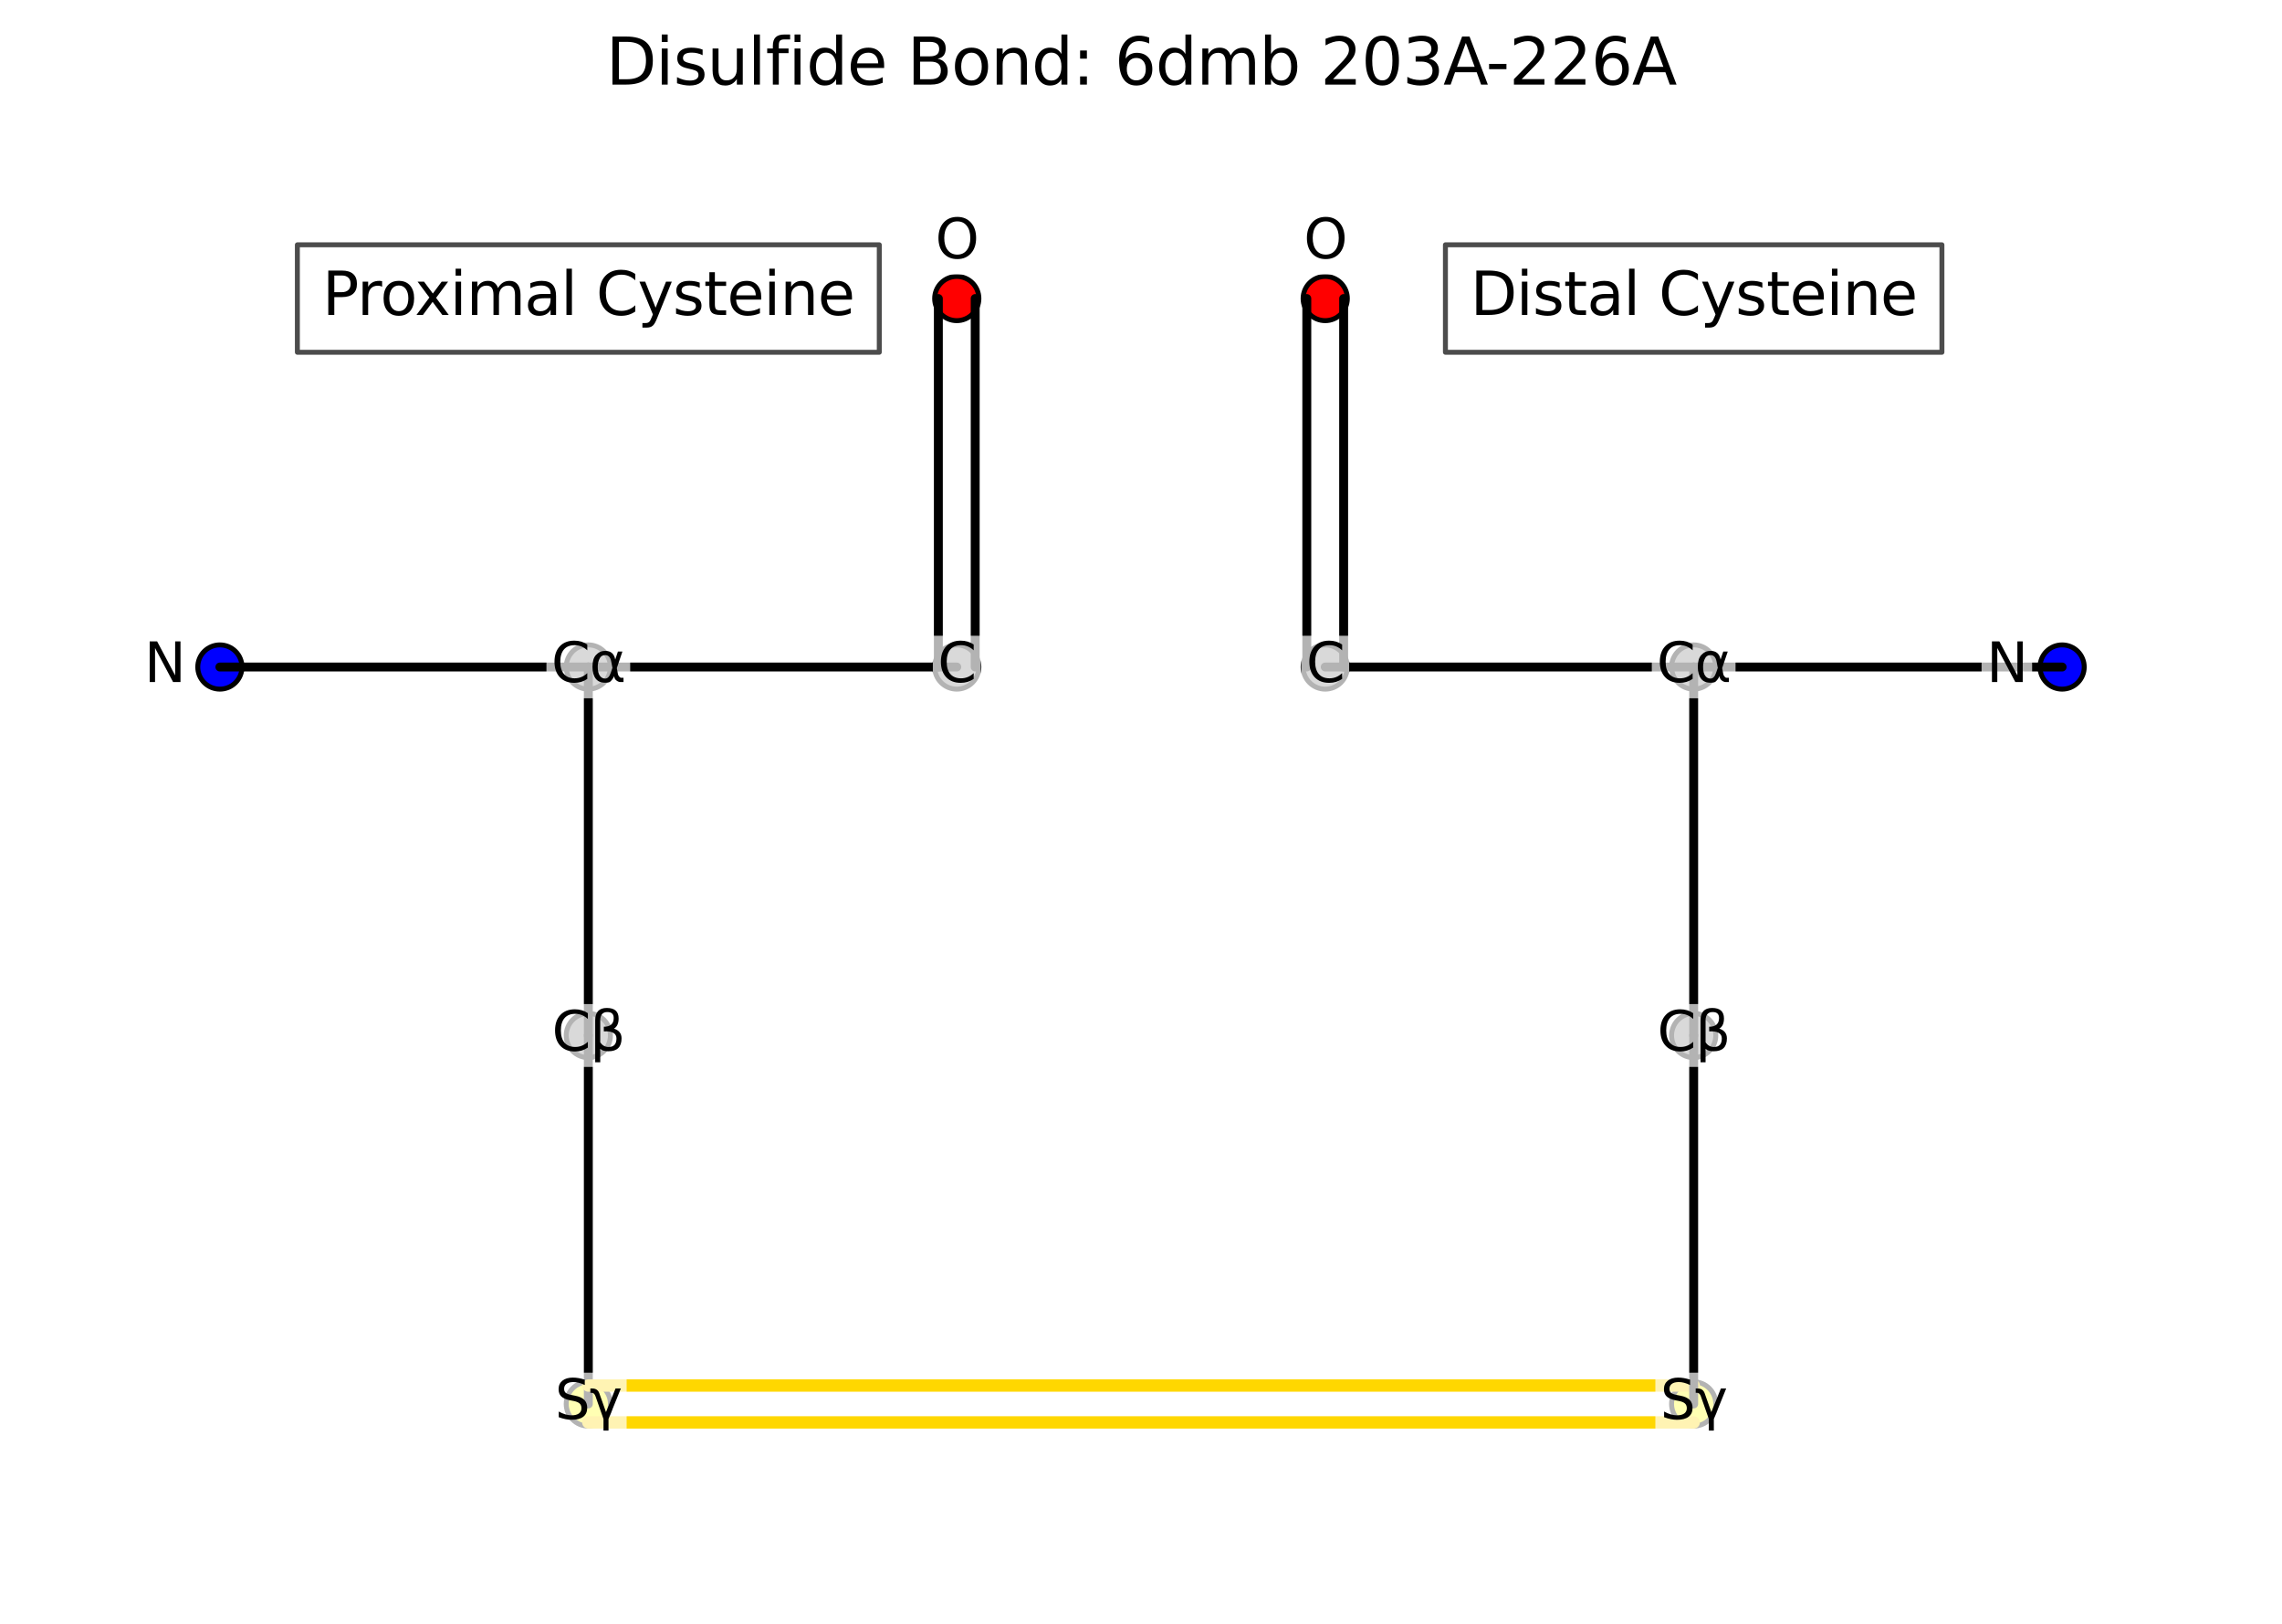 <?xml version="1.0" encoding="utf-8" standalone="no"?>
<!DOCTYPE svg PUBLIC "-//W3C//DTD SVG 1.1//EN"
  "http://www.w3.org/Graphics/SVG/1.1/DTD/svg11.dtd">
<svg xmlns:xlink="http://www.w3.org/1999/xlink" width="460.8pt" height="327.878pt" viewBox="0 0 460.8 327.878" xmlns="http://www.w3.org/2000/svg" version="1.1">
 <defs>
  <style type="text/css">*{stroke-linejoin: round; stroke-linecap: butt}</style>
 </defs>
 <g id="figure_1">
  <g id="patch_1">
   <path d="M 0 327.878 
L 460.8 327.878 
L 460.8 0 
L 0 0 
z
" style="fill: #ffffff"/>
  </g>
  <g id="axes_1">
   <g id="patch_2">
    <path d="M 44.4 139.142 
C 45.584 139.142 46.719 138.672 47.557 137.834 
C 48.394 136.997 48.864 135.862 48.864 134.678 
C 48.864 133.494 48.394 132.359 47.557 131.521 
C 46.719 130.684 45.584 130.214 44.4 130.214 
C 43.216 130.214 42.081 130.684 41.243 131.521 
C 40.406 132.359 39.936 133.494 39.936 134.678 
C 39.936 135.862 40.406 136.997 41.243 137.834 
C 42.081 138.672 43.216 139.142 44.4 139.142 
z
" clip-path="url(#p877a6a2d5c)" style="fill: #0000ff; stroke: #000000; stroke-linejoin: miter"/>
   </g>
   <g id="patch_3">
    <path d="M 118.8 139.142 
C 119.984 139.142 121.119 138.672 121.957 137.834 
C 122.794 136.997 123.264 135.862 123.264 134.678 
C 123.264 133.494 122.794 132.359 121.957 131.521 
C 121.119 130.684 119.984 130.214 118.8 130.214 
C 117.616 130.214 116.481 130.684 115.643 131.521 
C 114.806 132.359 114.336 133.494 114.336 134.678 
C 114.336 135.862 114.806 136.997 115.643 137.834 
C 116.481 138.672 117.616 139.142 118.8 139.142 
z
" clip-path="url(#p877a6a2d5c)" style="fill: #808080; stroke: #000000; stroke-linejoin: miter"/>
   </g>
   <g id="patch_4">
    <path d="M 193.2 139.142 
C 194.384 139.142 195.519 138.672 196.357 137.834 
C 197.194 136.997 197.664 135.862 197.664 134.678 
C 197.664 133.494 197.194 132.359 196.357 131.521 
C 195.519 130.684 194.384 130.214 193.2 130.214 
C 192.016 130.214 190.881 130.684 190.043 131.521 
C 189.206 132.359 188.736 133.494 188.736 134.678 
C 188.736 135.862 189.206 136.997 190.043 137.834 
C 190.881 138.672 192.016 139.142 193.2 139.142 
z
" clip-path="url(#p877a6a2d5c)" style="fill: #808080; stroke: #000000; stroke-linejoin: miter"/>
   </g>
   <g id="patch_5">
    <path d="M 193.2 64.742 
C 194.384 64.742 195.519 64.272 196.357 63.434 
C 197.194 62.597 197.664 61.462 197.664 60.278 
C 197.664 59.094 197.194 57.959 196.357 57.121 
C 195.519 56.284 194.384 55.814 193.2 55.814 
C 192.016 55.814 190.881 56.284 190.043 57.121 
C 189.206 57.959 188.736 59.094 188.736 60.278 
C 188.736 61.462 189.206 62.597 190.043 63.434 
C 190.881 64.272 192.016 64.742 193.2 64.742 
z
" clip-path="url(#p877a6a2d5c)" style="fill: #ff0000; stroke: #000000; stroke-linejoin: miter"/>
   </g>
   <g id="patch_6">
    <path d="M 118.8 213.542 
C 119.984 213.542 121.119 213.072 121.957 212.234 
C 122.794 211.397 123.264 210.262 123.264 209.078 
C 123.264 207.894 122.794 206.759 121.957 205.921 
C 121.119 205.084 119.984 204.614 118.8 204.614 
C 117.616 204.614 116.481 205.084 115.643 205.921 
C 114.806 206.759 114.336 207.894 114.336 209.078 
C 114.336 210.262 114.806 211.397 115.643 212.234 
C 116.481 213.072 117.616 213.542 118.8 213.542 
z
" clip-path="url(#p877a6a2d5c)" style="fill: #808080; stroke: #000000; stroke-linejoin: miter"/>
   </g>
   <g id="patch_7">
    <path d="M 118.8 287.942 
C 119.984 287.942 121.119 287.472 121.957 286.634 
C 122.794 285.797 123.264 284.662 123.264 283.478 
C 123.264 282.294 122.794 281.159 121.957 280.321 
C 121.119 279.484 119.984 279.014 118.8 279.014 
C 117.616 279.014 116.481 279.484 115.643 280.321 
C 114.806 281.159 114.336 282.294 114.336 283.478 
C 114.336 284.662 114.806 285.797 115.643 286.634 
C 116.481 287.472 117.616 287.942 118.8 287.942 
z
" clip-path="url(#p877a6a2d5c)" style="fill: #ffff00; stroke: #000000; stroke-linejoin: miter"/>
   </g>
   <g id="patch_8">
    <path d="M 416.4 139.142 
C 417.584 139.142 418.719 138.672 419.557 137.834 
C 420.394 136.997 420.864 135.862 420.864 134.678 
C 420.864 133.494 420.394 132.359 419.557 131.521 
C 418.719 130.684 417.584 130.214 416.4 130.214 
C 415.216 130.214 414.081 130.684 413.243 131.521 
C 412.406 132.359 411.936 133.494 411.936 134.678 
C 411.936 135.862 412.406 136.997 413.243 137.834 
C 414.081 138.672 415.216 139.142 416.4 139.142 
z
" clip-path="url(#p877a6a2d5c)" style="fill: #0000ff; stroke: #000000; stroke-linejoin: miter"/>
   </g>
   <g id="patch_9">
    <path d="M 342 139.142 
C 343.184 139.142 344.319 138.672 345.157 137.834 
C 345.994 136.997 346.464 135.862 346.464 134.678 
C 346.464 133.494 345.994 132.359 345.157 131.521 
C 344.319 130.684 343.184 130.214 342 130.214 
C 340.816 130.214 339.681 130.684 338.843 131.521 
C 338.006 132.359 337.536 133.494 337.536 134.678 
C 337.536 135.862 338.006 136.997 338.843 137.834 
C 339.681 138.672 340.816 139.142 342 139.142 
z
" clip-path="url(#p877a6a2d5c)" style="fill: #808080; stroke: #000000; stroke-linejoin: miter"/>
   </g>
   <g id="patch_10">
    <path d="M 267.6 139.142 
C 268.784 139.142 269.919 138.672 270.757 137.834 
C 271.594 136.997 272.064 135.862 272.064 134.678 
C 272.064 133.494 271.594 132.359 270.757 131.521 
C 269.919 130.684 268.784 130.214 267.6 130.214 
C 266.416 130.214 265.281 130.684 264.443 131.521 
C 263.606 132.359 263.136 133.494 263.136 134.678 
C 263.136 135.862 263.606 136.997 264.443 137.834 
C 265.281 138.672 266.416 139.142 267.6 139.142 
z
" clip-path="url(#p877a6a2d5c)" style="fill: #808080; stroke: #000000; stroke-linejoin: miter"/>
   </g>
   <g id="patch_11">
    <path d="M 267.6 64.742 
C 268.784 64.742 269.919 64.272 270.757 63.434 
C 271.594 62.597 272.064 61.462 272.064 60.278 
C 272.064 59.094 271.594 57.959 270.757 57.121 
C 269.919 56.284 268.784 55.814 267.6 55.814 
C 266.416 55.814 265.281 56.284 264.443 57.121 
C 263.606 57.959 263.136 59.094 263.136 60.278 
C 263.136 61.462 263.606 62.597 264.443 63.434 
C 265.281 64.272 266.416 64.742 267.6 64.742 
z
" clip-path="url(#p877a6a2d5c)" style="fill: #ff0000; stroke: #000000; stroke-linejoin: miter"/>
   </g>
   <g id="patch_12">
    <path d="M 342 213.542 
C 343.184 213.542 344.319 213.072 345.157 212.234 
C 345.994 211.397 346.464 210.262 346.464 209.078 
C 346.464 207.894 345.994 206.759 345.157 205.921 
C 344.319 205.084 343.184 204.614 342 204.614 
C 340.816 204.614 339.681 205.084 338.843 205.921 
C 338.006 206.759 337.536 207.894 337.536 209.078 
C 337.536 210.262 338.006 211.397 338.843 212.234 
C 339.681 213.072 340.816 213.542 342 213.542 
z
" clip-path="url(#p877a6a2d5c)" style="fill: #808080; stroke: #000000; stroke-linejoin: miter"/>
   </g>
   <g id="patch_13">
    <path d="M 342 287.942 
C 343.184 287.942 344.319 287.472 345.157 286.634 
C 345.994 285.797 346.464 284.662 346.464 283.478 
C 346.464 282.294 345.994 281.159 345.157 280.321 
C 344.319 279.484 343.184 279.014 342 279.014 
C 340.816 279.014 339.681 279.484 338.843 280.321 
C 338.006 281.159 337.536 282.294 337.536 283.478 
C 337.536 284.662 338.006 285.797 338.843 286.634 
C 339.681 287.472 340.816 287.942 342 287.942 
z
" clip-path="url(#p877a6a2d5c)" style="fill: #ffff00; stroke: #000000; stroke-linejoin: miter"/>
   </g>
   <g id="line2d_1">
    <path d="M 44.4 134.678 
L 118.8 134.678 
" clip-path="url(#p877a6a2d5c)" style="fill: none; stroke: #000000; stroke-width: 1.8; stroke-linecap: round"/>
   </g>
   <g id="line2d_2">
    <path d="M 118.8 134.678 
L 193.2 134.678 
" clip-path="url(#p877a6a2d5c)" style="fill: none; stroke: #000000; stroke-width: 1.8; stroke-linecap: round"/>
   </g>
   <g id="line2d_3">
    <path d="M 118.8 134.678 
L 118.8 209.078 
" clip-path="url(#p877a6a2d5c)" style="fill: none; stroke: #000000; stroke-width: 1.8; stroke-linecap: round"/>
   </g>
   <g id="line2d_4">
    <path d="M 189.48 134.678 
L 189.48 60.278 
" clip-path="url(#p877a6a2d5c)" style="fill: none; stroke: #000000; stroke-width: 1.8; stroke-linecap: round"/>
   </g>
   <g id="line2d_5">
    <path d="M 196.92 134.678 
L 196.92 60.278 
" clip-path="url(#p877a6a2d5c)" style="fill: none; stroke: #000000; stroke-width: 1.8; stroke-linecap: round"/>
   </g>
   <g id="line2d_6">
    <path d="M 118.8 209.078 
L 118.8 283.478 
" clip-path="url(#p877a6a2d5c)" style="fill: none; stroke: #000000; stroke-width: 1.8; stroke-linecap: round"/>
   </g>
   <g id="line2d_7">
    <path d="M 118.8 279.758 
L 342 279.758 
" clip-path="url(#p877a6a2d5c)" style="fill: none; stroke: #ffd700; stroke-width: 2.5; stroke-linecap: round"/>
   </g>
   <g id="line2d_8">
    <path d="M 118.8 287.198 
L 342 287.198 
" clip-path="url(#p877a6a2d5c)" style="fill: none; stroke: #ffd700; stroke-width: 2.5; stroke-linecap: round"/>
   </g>
   <g id="line2d_9">
    <path d="M 416.4 134.678 
L 342 134.678 
" clip-path="url(#p877a6a2d5c)" style="fill: none; stroke: #000000; stroke-width: 1.8; stroke-linecap: round"/>
   </g>
   <g id="line2d_10">
    <path d="M 342 134.678 
L 267.6 134.678 
" clip-path="url(#p877a6a2d5c)" style="fill: none; stroke: #000000; stroke-width: 1.8; stroke-linecap: round"/>
   </g>
   <g id="line2d_11">
    <path d="M 342 134.678 
L 342 209.078 
" clip-path="url(#p877a6a2d5c)" style="fill: none; stroke: #000000; stroke-width: 1.8; stroke-linecap: round"/>
   </g>
   <g id="line2d_12">
    <path d="M 263.88 134.678 
L 263.88 60.278 
" clip-path="url(#p877a6a2d5c)" style="fill: none; stroke: #000000; stroke-width: 1.8; stroke-linecap: round"/>
   </g>
   <g id="line2d_13">
    <path d="M 271.32 134.678 
L 271.32 60.278 
" clip-path="url(#p877a6a2d5c)" style="fill: none; stroke: #000000; stroke-width: 1.8; stroke-linecap: round"/>
   </g>
   <g id="line2d_14">
    <path d="M 342 209.078 
L 342 283.478 
" clip-path="url(#p877a6a2d5c)" style="fill: none; stroke: #000000; stroke-width: 1.8; stroke-linecap: round"/>
   </g>
   <g id="text_1">
    <g id="patch_14">
     <path d="M 28.135 140.991 
L 38.345 140.991 
L 38.345 128.365 
L 28.135 128.365 
z
" style="fill: #ffffff; opacity: 0.7"/>
    </g>
    <!-- N -->
    <g transform="translate(29.125 137.713) scale(0.11 -0.11)">
     <defs>
      <path id="DejaVuSans-4e" d="M 628 4666 
L 1478 4666 
L 3547 763 
L 3547 4666 
L 4159 4666 
L 4159 0 
L 3309 0 
L 1241 3903 
L 1241 0 
L 628 0 
L 628 4666 
z
" transform="scale(0.016)"/>
     </defs>
     <use xlink:href="#DejaVuSans-4e"/>
    </g>
   </g>
   <g id="text_2">
    <g id="patch_15">
     <path d="M 110.344 140.991 
L 127.256 140.991 
L 127.256 128.365 
L 110.344 128.365 
z
" style="fill: #ffffff; opacity: 0.7"/>
    </g>
    <!-- Cα -->
    <g transform="translate(111.334 137.713) scale(0.11 -0.11)">
     <defs>
      <path id="DejaVuSans-43" d="M 4122 4306 
L 4122 3641 
Q 3803 3938 3442 4084 
Q 3081 4231 2675 4231 
Q 1875 4231 1450 3742 
Q 1025 3253 1025 2328 
Q 1025 1406 1450 917 
Q 1875 428 2675 428 
Q 3081 428 3442 575 
Q 3803 722 4122 1019 
L 4122 359 
Q 3791 134 3420 21 
Q 3050 -91 2638 -91 
Q 1578 -91 968 557 
Q 359 1206 359 2328 
Q 359 3453 968 4101 
Q 1578 4750 2638 4750 
Q 3056 4750 3426 4639 
Q 3797 4528 4122 4306 
z
" transform="scale(0.016)"/>
      <path id="DejaVuSans-3b1" d="M 2644 1628 
L 2506 2350 
Q 2366 3091 1809 3091 
Q 1391 3091 1200 2747 
Q 959 2316 959 1747 
Q 959 1059 1194 731 
Q 1431 397 1809 397 
Q 2228 397 2453 1063 
L 2644 1628 
z
M 2966 2584 
L 3275 3500 
L 3788 3500 
L 3147 1603 
L 3272 919 
Q 3300 766 3409 638 
Q 3538 488 3638 488 
L 3913 488 
L 3913 0 
L 3569 0 
Q 3275 0 3013 263 
Q 2884 394 2831 669 
Q 2688 322 2394 50 
Q 2256 -78 1809 -78 
Q 1075 -78 719 397 
Q 353 888 353 1747 
Q 353 2666 750 3097 
Q 1191 3578 1809 3578 
Q 2781 3578 2966 2584 
z
" transform="scale(0.016)"/>
     </defs>
     <use xlink:href="#DejaVuSans-43"/>
     <use xlink:href="#DejaVuSans-3b1" x="69.824"/>
    </g>
   </g>
   <g id="text_3">
    <g id="patch_16">
     <path d="M 188.369 140.991 
L 198.031 140.991 
L 198.031 128.365 
L 188.369 128.365 
z
" style="fill: #ffffff; opacity: 0.7"/>
    </g>
    <!-- C -->
    <g transform="translate(189.359 137.713) scale(0.11 -0.11)">
     <use xlink:href="#DejaVuSans-43"/>
    </g>
   </g>
   <g id="text_4">
    <g id="patch_17">
     <path d="M 187.88 55.431 
L 198.52 55.431 
L 198.52 42.805 
L 187.88 42.805 
z
" style="fill: #ffffff; opacity: 0.7"/>
    </g>
    <!-- O -->
    <g transform="translate(188.87 52.153) scale(0.11 -0.11)">
     <defs>
      <path id="DejaVuSans-4f" d="M 2522 4238 
Q 1834 4238 1429 3725 
Q 1025 3213 1025 2328 
Q 1025 1447 1429 934 
Q 1834 422 2522 422 
Q 3209 422 3611 934 
Q 4013 1447 4013 2328 
Q 4013 3213 3611 3725 
Q 3209 4238 2522 4238 
z
M 2522 4750 
Q 3503 4750 4090 4092 
Q 4678 3434 4678 2328 
Q 4678 1225 4090 567 
Q 3503 -91 2522 -91 
Q 1538 -91 948 565 
Q 359 1222 359 2328 
Q 359 3434 948 4092 
Q 1538 4750 2522 4750 
z
" transform="scale(0.016)"/>
     </defs>
     <use xlink:href="#DejaVuSans-4f"/>
    </g>
   </g>
   <g id="text_5">
    <g id="patch_18">
     <path d="M 110.46 215.425 
L 127.14 215.425 
L 127.14 202.731 
L 110.46 202.731 
z
" style="fill: #ffffff; opacity: 0.7"/>
    </g>
    <!-- Cβ -->
    <g transform="translate(111.45 212.148) scale(0.11 -0.11)">
     <defs>
      <path id="DejaVuSans-3b2" d="M 1178 216 
L 1178 -1331 
L 600 -1331 
L 600 3478 
Q 600 4903 1931 4903 
Q 3288 4903 3288 3700 
Q 3288 2844 2750 2531 
Q 3625 2250 3625 1416 
Q 3625 -66 2119 -66 
Q 1456 -66 1178 216 
z
M 1178 966 
Q 1525 425 2141 425 
Q 3041 425 3041 1406 
Q 3041 2288 1591 2219 
L 1591 2750 
Q 2725 2750 2725 3750 
Q 2725 4434 1994 4434 
Q 1178 4434 1178 3459 
L 1178 966 
z
" transform="scale(0.016)"/>
     </defs>
     <use xlink:href="#DejaVuSans-43"/>
     <use xlink:href="#DejaVuSans-3b2" x="69.824"/>
    </g>
   </g>
   <g id="text_6">
    <g id="patch_19">
     <path d="M 111.063 289.791 
L 126.537 289.791 
L 126.537 277.165 
L 111.063 277.165 
z
" style="fill: #ffffff; opacity: 0.7"/>
    </g>
    <!-- Sγ -->
    <g transform="translate(112.053 286.513) scale(0.11 -0.11)">
     <defs>
      <path id="DejaVuSans-53" d="M 3425 4513 
L 3425 3897 
Q 3066 4069 2747 4153 
Q 2428 4238 2131 4238 
Q 1616 4238 1336 4038 
Q 1056 3838 1056 3469 
Q 1056 3159 1242 3001 
Q 1428 2844 1947 2747 
L 2328 2669 
Q 3034 2534 3370 2195 
Q 3706 1856 3706 1288 
Q 3706 609 3251 259 
Q 2797 -91 1919 -91 
Q 1588 -91 1214 -16 
Q 841 59 441 206 
L 441 856 
Q 825 641 1194 531 
Q 1563 422 1919 422 
Q 2459 422 2753 634 
Q 3047 847 3047 1241 
Q 3047 1584 2836 1778 
Q 2625 1972 2144 2069 
L 1759 2144 
Q 1053 2284 737 2584 
Q 422 2884 422 3419 
Q 422 4038 858 4394 
Q 1294 4750 2059 4750 
Q 2388 4750 2728 4690 
Q 3069 4631 3425 4513 
z
" transform="scale(0.016)"/>
      <path id="DejaVuSans-3b3" d="M 1128 2950 
L 1894 788 
L 2988 3500 
L 3597 3500 
L 2181 0 
L 2181 -1331 
L 1606 -1331 
L 1606 0 
L 688 2613 
Q 550 3006 253 3006 
L 100 3006 
L 100 3500 
L 319 3500 
Q 934 3500 1128 2950 
z
" transform="scale(0.016)"/>
     </defs>
     <use xlink:href="#DejaVuSans-53"/>
     <use xlink:href="#DejaVuSans-3b3" x="63.477"/>
    </g>
   </g>
   <g id="text_7">
    <g id="patch_20">
     <path d="M 400.135 140.991 
L 410.345 140.991 
L 410.345 128.365 
L 400.135 128.365 
z
" style="fill: #ffffff; opacity: 0.7"/>
    </g>
    <!-- N -->
    <g transform="translate(401.125 137.713) scale(0.11 -0.11)">
     <use xlink:href="#DejaVuSans-4e"/>
    </g>
   </g>
   <g id="text_8">
    <g id="patch_21">
     <path d="M 333.544 140.991 
L 350.456 140.991 
L 350.456 128.365 
L 333.544 128.365 
z
" style="fill: #ffffff; opacity: 0.7"/>
    </g>
    <!-- Cα -->
    <g transform="translate(334.534 137.713) scale(0.11 -0.11)">
     <use xlink:href="#DejaVuSans-43"/>
     <use xlink:href="#DejaVuSans-3b1" x="69.824"/>
    </g>
   </g>
   <g id="text_9">
    <g id="patch_22">
     <path d="M 262.769 140.991 
L 272.431 140.991 
L 272.431 128.365 
L 262.769 128.365 
z
" style="fill: #ffffff; opacity: 0.7"/>
    </g>
    <!-- C -->
    <g transform="translate(263.759 137.713) scale(0.11 -0.11)">
     <use xlink:href="#DejaVuSans-43"/>
    </g>
   </g>
   <g id="text_10">
    <g id="patch_23">
     <path d="M 262.28 55.431 
L 272.92 55.431 
L 272.92 42.805 
L 262.28 42.805 
z
" style="fill: #ffffff; opacity: 0.7"/>
    </g>
    <!-- O -->
    <g transform="translate(263.27 52.153) scale(0.11 -0.11)">
     <use xlink:href="#DejaVuSans-4f"/>
    </g>
   </g>
   <g id="text_11">
    <g id="patch_24">
     <path d="M 333.66 215.425 
L 350.34 215.425 
L 350.34 202.731 
L 333.66 202.731 
z
" style="fill: #ffffff; opacity: 0.7"/>
    </g>
    <!-- Cβ -->
    <g transform="translate(334.65 212.148) scale(0.11 -0.11)">
     <use xlink:href="#DejaVuSans-43"/>
     <use xlink:href="#DejaVuSans-3b2" x="69.824"/>
    </g>
   </g>
   <g id="text_12">
    <g id="patch_25">
     <path d="M 334.263 289.791 
L 349.737 289.791 
L 349.737 277.165 
L 334.263 277.165 
z
" style="fill: #ffffff; opacity: 0.7"/>
    </g>
    <!-- Sγ -->
    <g transform="translate(335.253 286.513) scale(0.11 -0.11)">
     <use xlink:href="#DejaVuSans-53"/>
     <use xlink:href="#DejaVuSans-3b3" x="63.477"/>
    </g>
   </g>
   <g id="text_13">
    <g id="patch_26">
     <path d="M 60.047 71.125 
L 177.553 71.125 
L 177.553 49.431 
L 60.047 49.431 
z
" style="fill: #ffffff; opacity: 0.7; stroke: #000000; stroke-linejoin: miter"/>
    </g>
    <!-- Proximal Cysteine -->
    <g transform="translate(65.087 63.589) scale(0.12 -0.12)">
     <defs>
      <path id="DejaVuSans-50" d="M 1259 4147 
L 1259 2394 
L 2053 2394 
Q 2494 2394 2734 2622 
Q 2975 2850 2975 3272 
Q 2975 3691 2734 3919 
Q 2494 4147 2053 4147 
L 1259 4147 
z
M 628 4666 
L 2053 4666 
Q 2838 4666 3239 4311 
Q 3641 3956 3641 3272 
Q 3641 2581 3239 2228 
Q 2838 1875 2053 1875 
L 1259 1875 
L 1259 0 
L 628 0 
L 628 4666 
z
" transform="scale(0.016)"/>
      <path id="DejaVuSans-72" d="M 2631 2963 
Q 2534 3019 2420 3045 
Q 2306 3072 2169 3072 
Q 1681 3072 1420 2755 
Q 1159 2438 1159 1844 
L 1159 0 
L 581 0 
L 581 3500 
L 1159 3500 
L 1159 2956 
Q 1341 3275 1631 3429 
Q 1922 3584 2338 3584 
Q 2397 3584 2469 3576 
Q 2541 3569 2628 3553 
L 2631 2963 
z
" transform="scale(0.016)"/>
      <path id="DejaVuSans-6f" d="M 1959 3097 
Q 1497 3097 1228 2736 
Q 959 2375 959 1747 
Q 959 1119 1226 758 
Q 1494 397 1959 397 
Q 2419 397 2687 759 
Q 2956 1122 2956 1747 
Q 2956 2369 2687 2733 
Q 2419 3097 1959 3097 
z
M 1959 3584 
Q 2709 3584 3137 3096 
Q 3566 2609 3566 1747 
Q 3566 888 3137 398 
Q 2709 -91 1959 -91 
Q 1206 -91 779 398 
Q 353 888 353 1747 
Q 353 2609 779 3096 
Q 1206 3584 1959 3584 
z
" transform="scale(0.016)"/>
      <path id="DejaVuSans-78" d="M 3513 3500 
L 2247 1797 
L 3578 0 
L 2900 0 
L 1881 1375 
L 863 0 
L 184 0 
L 1544 1831 
L 300 3500 
L 978 3500 
L 1906 2253 
L 2834 3500 
L 3513 3500 
z
" transform="scale(0.016)"/>
      <path id="DejaVuSans-69" d="M 603 3500 
L 1178 3500 
L 1178 0 
L 603 0 
L 603 3500 
z
M 603 4863 
L 1178 4863 
L 1178 4134 
L 603 4134 
L 603 4863 
z
" transform="scale(0.016)"/>
      <path id="DejaVuSans-6d" d="M 3328 2828 
Q 3544 3216 3844 3400 
Q 4144 3584 4550 3584 
Q 5097 3584 5394 3201 
Q 5691 2819 5691 2113 
L 5691 0 
L 5113 0 
L 5113 2094 
Q 5113 2597 4934 2840 
Q 4756 3084 4391 3084 
Q 3944 3084 3684 2787 
Q 3425 2491 3425 1978 
L 3425 0 
L 2847 0 
L 2847 2094 
Q 2847 2600 2669 2842 
Q 2491 3084 2119 3084 
Q 1678 3084 1418 2786 
Q 1159 2488 1159 1978 
L 1159 0 
L 581 0 
L 581 3500 
L 1159 3500 
L 1159 2956 
Q 1356 3278 1631 3431 
Q 1906 3584 2284 3584 
Q 2666 3584 2933 3390 
Q 3200 3197 3328 2828 
z
" transform="scale(0.016)"/>
      <path id="DejaVuSans-61" d="M 2194 1759 
Q 1497 1759 1228 1600 
Q 959 1441 959 1056 
Q 959 750 1161 570 
Q 1363 391 1709 391 
Q 2188 391 2477 730 
Q 2766 1069 2766 1631 
L 2766 1759 
L 2194 1759 
z
M 3341 1997 
L 3341 0 
L 2766 0 
L 2766 531 
Q 2569 213 2275 61 
Q 1981 -91 1556 -91 
Q 1019 -91 701 211 
Q 384 513 384 1019 
Q 384 1609 779 1909 
Q 1175 2209 1959 2209 
L 2766 2209 
L 2766 2266 
Q 2766 2663 2505 2880 
Q 2244 3097 1772 3097 
Q 1472 3097 1187 3025 
Q 903 2953 641 2809 
L 641 3341 
Q 956 3463 1253 3523 
Q 1550 3584 1831 3584 
Q 2591 3584 2966 3190 
Q 3341 2797 3341 1997 
z
" transform="scale(0.016)"/>
      <path id="DejaVuSans-6c" d="M 603 4863 
L 1178 4863 
L 1178 0 
L 603 0 
L 603 4863 
z
" transform="scale(0.016)"/>
      <path id="DejaVuSans-20" transform="scale(0.016)"/>
      <path id="DejaVuSans-79" d="M 2059 -325 
Q 1816 -950 1584 -1140 
Q 1353 -1331 966 -1331 
L 506 -1331 
L 506 -850 
L 844 -850 
Q 1081 -850 1212 -737 
Q 1344 -625 1503 -206 
L 1606 56 
L 191 3500 
L 800 3500 
L 1894 763 
L 2988 3500 
L 3597 3500 
L 2059 -325 
z
" transform="scale(0.016)"/>
      <path id="DejaVuSans-73" d="M 2834 3397 
L 2834 2853 
Q 2591 2978 2328 3040 
Q 2066 3103 1784 3103 
Q 1356 3103 1142 2972 
Q 928 2841 928 2578 
Q 928 2378 1081 2264 
Q 1234 2150 1697 2047 
L 1894 2003 
Q 2506 1872 2764 1633 
Q 3022 1394 3022 966 
Q 3022 478 2636 193 
Q 2250 -91 1575 -91 
Q 1294 -91 989 -36 
Q 684 19 347 128 
L 347 722 
Q 666 556 975 473 
Q 1284 391 1588 391 
Q 1994 391 2212 530 
Q 2431 669 2431 922 
Q 2431 1156 2273 1281 
Q 2116 1406 1581 1522 
L 1381 1569 
Q 847 1681 609 1914 
Q 372 2147 372 2553 
Q 372 3047 722 3315 
Q 1072 3584 1716 3584 
Q 2034 3584 2315 3537 
Q 2597 3491 2834 3397 
z
" transform="scale(0.016)"/>
      <path id="DejaVuSans-74" d="M 1172 4494 
L 1172 3500 
L 2356 3500 
L 2356 3053 
L 1172 3053 
L 1172 1153 
Q 1172 725 1289 603 
Q 1406 481 1766 481 
L 2356 481 
L 2356 0 
L 1766 0 
Q 1100 0 847 248 
Q 594 497 594 1153 
L 594 3053 
L 172 3053 
L 172 3500 
L 594 3500 
L 594 4494 
L 1172 4494 
z
" transform="scale(0.016)"/>
      <path id="DejaVuSans-65" d="M 3597 1894 
L 3597 1613 
L 953 1613 
Q 991 1019 1311 708 
Q 1631 397 2203 397 
Q 2534 397 2845 478 
Q 3156 559 3463 722 
L 3463 178 
Q 3153 47 2828 -22 
Q 2503 -91 2169 -91 
Q 1331 -91 842 396 
Q 353 884 353 1716 
Q 353 2575 817 3079 
Q 1281 3584 2069 3584 
Q 2775 3584 3186 3129 
Q 3597 2675 3597 1894 
z
M 3022 2063 
Q 3016 2534 2758 2815 
Q 2500 3097 2075 3097 
Q 1594 3097 1305 2825 
Q 1016 2553 972 2059 
L 3022 2063 
z
" transform="scale(0.016)"/>
      <path id="DejaVuSans-6e" d="M 3513 2113 
L 3513 0 
L 2938 0 
L 2938 2094 
Q 2938 2591 2744 2837 
Q 2550 3084 2163 3084 
Q 1697 3084 1428 2787 
Q 1159 2491 1159 1978 
L 1159 0 
L 581 0 
L 581 3500 
L 1159 3500 
L 1159 2956 
Q 1366 3272 1645 3428 
Q 1925 3584 2291 3584 
Q 2894 3584 3203 3211 
Q 3513 2838 3513 2113 
z
" transform="scale(0.016)"/>
     </defs>
     <use xlink:href="#DejaVuSans-50"/>
     <use xlink:href="#DejaVuSans-72" x="58.553"/>
     <use xlink:href="#DejaVuSans-6f" x="97.416"/>
     <use xlink:href="#DejaVuSans-78" x="155.473"/>
     <use xlink:href="#DejaVuSans-69" x="214.652"/>
     <use xlink:href="#DejaVuSans-6d" x="242.436"/>
     <use xlink:href="#DejaVuSans-61" x="339.848"/>
     <use xlink:href="#DejaVuSans-6c" x="401.127"/>
     <use xlink:href="#DejaVuSans-20" x="428.91"/>
     <use xlink:href="#DejaVuSans-43" x="460.697"/>
     <use xlink:href="#DejaVuSans-79" x="530.521"/>
     <use xlink:href="#DejaVuSans-73" x="589.701"/>
     <use xlink:href="#DejaVuSans-74" x="641.801"/>
     <use xlink:href="#DejaVuSans-65" x="681.01"/>
     <use xlink:href="#DejaVuSans-69" x="742.533"/>
     <use xlink:href="#DejaVuSans-6e" x="770.316"/>
     <use xlink:href="#DejaVuSans-65" x="833.695"/>
    </g>
   </g>
   <g id="text_14">
    <g id="patch_27">
     <path d="M 291.873 71.125 
L 392.127 71.125 
L 392.127 49.431 
L 291.873 49.431 
z
" style="fill: #ffffff; opacity: 0.7; stroke: #000000; stroke-linejoin: miter"/>
    </g>
    <!-- Distal Cysteine -->
    <g transform="translate(296.913 63.589) scale(0.12 -0.12)">
     <defs>
      <path id="DejaVuSans-44" d="M 1259 4147 
L 1259 519 
L 2022 519 
Q 2988 519 3436 956 
Q 3884 1394 3884 2338 
Q 3884 3275 3436 3711 
Q 2988 4147 2022 4147 
L 1259 4147 
z
M 628 4666 
L 1925 4666 
Q 3281 4666 3915 4102 
Q 4550 3538 4550 2338 
Q 4550 1131 3912 565 
Q 3275 0 1925 0 
L 628 0 
L 628 4666 
z
" transform="scale(0.016)"/>
     </defs>
     <use xlink:href="#DejaVuSans-44"/>
     <use xlink:href="#DejaVuSans-69" x="77.002"/>
     <use xlink:href="#DejaVuSans-73" x="104.785"/>
     <use xlink:href="#DejaVuSans-74" x="156.885"/>
     <use xlink:href="#DejaVuSans-61" x="196.094"/>
     <use xlink:href="#DejaVuSans-6c" x="257.373"/>
     <use xlink:href="#DejaVuSans-20" x="285.156"/>
     <use xlink:href="#DejaVuSans-43" x="316.943"/>
     <use xlink:href="#DejaVuSans-79" x="386.768"/>
     <use xlink:href="#DejaVuSans-73" x="445.947"/>
     <use xlink:href="#DejaVuSans-74" x="498.047"/>
     <use xlink:href="#DejaVuSans-65" x="537.256"/>
     <use xlink:href="#DejaVuSans-69" x="598.779"/>
     <use xlink:href="#DejaVuSans-6e" x="626.562"/>
     <use xlink:href="#DejaVuSans-65" x="689.941"/>
    </g>
   </g>
   <g id="text_15">
    <!-- Disulfide Bond: 6dmb 203A-226A -->
    <g transform="translate(122.363 17.078) scale(0.13 -0.13)">
     <defs>
      <path id="DejaVuSans-75" d="M 544 1381 
L 544 3500 
L 1119 3500 
L 1119 1403 
Q 1119 906 1312 657 
Q 1506 409 1894 409 
Q 2359 409 2629 706 
Q 2900 1003 2900 1516 
L 2900 3500 
L 3475 3500 
L 3475 0 
L 2900 0 
L 2900 538 
Q 2691 219 2414 64 
Q 2138 -91 1772 -91 
Q 1169 -91 856 284 
Q 544 659 544 1381 
z
M 1991 3584 
L 1991 3584 
z
" transform="scale(0.016)"/>
      <path id="DejaVuSans-66" d="M 2375 4863 
L 2375 4384 
L 1825 4384 
Q 1516 4384 1395 4259 
Q 1275 4134 1275 3809 
L 1275 3500 
L 2222 3500 
L 2222 3053 
L 1275 3053 
L 1275 0 
L 697 0 
L 697 3053 
L 147 3053 
L 147 3500 
L 697 3500 
L 697 3744 
Q 697 4328 969 4595 
Q 1241 4863 1831 4863 
L 2375 4863 
z
" transform="scale(0.016)"/>
      <path id="DejaVuSans-64" d="M 2906 2969 
L 2906 4863 
L 3481 4863 
L 3481 0 
L 2906 0 
L 2906 525 
Q 2725 213 2448 61 
Q 2172 -91 1784 -91 
Q 1150 -91 751 415 
Q 353 922 353 1747 
Q 353 2572 751 3078 
Q 1150 3584 1784 3584 
Q 2172 3584 2448 3432 
Q 2725 3281 2906 2969 
z
M 947 1747 
Q 947 1113 1208 752 
Q 1469 391 1925 391 
Q 2381 391 2643 752 
Q 2906 1113 2906 1747 
Q 2906 2381 2643 2742 
Q 2381 3103 1925 3103 
Q 1469 3103 1208 2742 
Q 947 2381 947 1747 
z
" transform="scale(0.016)"/>
      <path id="DejaVuSans-42" d="M 1259 2228 
L 1259 519 
L 2272 519 
Q 2781 519 3026 730 
Q 3272 941 3272 1375 
Q 3272 1813 3026 2020 
Q 2781 2228 2272 2228 
L 1259 2228 
z
M 1259 4147 
L 1259 2741 
L 2194 2741 
Q 2656 2741 2882 2914 
Q 3109 3088 3109 3444 
Q 3109 3797 2882 3972 
Q 2656 4147 2194 4147 
L 1259 4147 
z
M 628 4666 
L 2241 4666 
Q 2963 4666 3353 4366 
Q 3744 4066 3744 3513 
Q 3744 3084 3544 2831 
Q 3344 2578 2956 2516 
Q 3422 2416 3680 2098 
Q 3938 1781 3938 1306 
Q 3938 681 3513 340 
Q 3088 0 2303 0 
L 628 0 
L 628 4666 
z
" transform="scale(0.016)"/>
      <path id="DejaVuSans-3a" d="M 750 794 
L 1409 794 
L 1409 0 
L 750 0 
L 750 794 
z
M 750 3309 
L 1409 3309 
L 1409 2516 
L 750 2516 
L 750 3309 
z
" transform="scale(0.016)"/>
      <path id="DejaVuSans-36" d="M 2113 2584 
Q 1688 2584 1439 2293 
Q 1191 2003 1191 1497 
Q 1191 994 1439 701 
Q 1688 409 2113 409 
Q 2538 409 2786 701 
Q 3034 994 3034 1497 
Q 3034 2003 2786 2293 
Q 2538 2584 2113 2584 
z
M 3366 4563 
L 3366 3988 
Q 3128 4100 2886 4159 
Q 2644 4219 2406 4219 
Q 1781 4219 1451 3797 
Q 1122 3375 1075 2522 
Q 1259 2794 1537 2939 
Q 1816 3084 2150 3084 
Q 2853 3084 3261 2657 
Q 3669 2231 3669 1497 
Q 3669 778 3244 343 
Q 2819 -91 2113 -91 
Q 1303 -91 875 529 
Q 447 1150 447 2328 
Q 447 3434 972 4092 
Q 1497 4750 2381 4750 
Q 2619 4750 2861 4703 
Q 3103 4656 3366 4563 
z
" transform="scale(0.016)"/>
      <path id="DejaVuSans-62" d="M 3116 1747 
Q 3116 2381 2855 2742 
Q 2594 3103 2138 3103 
Q 1681 3103 1420 2742 
Q 1159 2381 1159 1747 
Q 1159 1113 1420 752 
Q 1681 391 2138 391 
Q 2594 391 2855 752 
Q 3116 1113 3116 1747 
z
M 1159 2969 
Q 1341 3281 1617 3432 
Q 1894 3584 2278 3584 
Q 2916 3584 3314 3078 
Q 3713 2572 3713 1747 
Q 3713 922 3314 415 
Q 2916 -91 2278 -91 
Q 1894 -91 1617 61 
Q 1341 213 1159 525 
L 1159 0 
L 581 0 
L 581 4863 
L 1159 4863 
L 1159 2969 
z
" transform="scale(0.016)"/>
      <path id="DejaVuSans-32" d="M 1228 531 
L 3431 531 
L 3431 0 
L 469 0 
L 469 531 
Q 828 903 1448 1529 
Q 2069 2156 2228 2338 
Q 2531 2678 2651 2914 
Q 2772 3150 2772 3378 
Q 2772 3750 2511 3984 
Q 2250 4219 1831 4219 
Q 1534 4219 1204 4116 
Q 875 4013 500 3803 
L 500 4441 
Q 881 4594 1212 4672 
Q 1544 4750 1819 4750 
Q 2544 4750 2975 4387 
Q 3406 4025 3406 3419 
Q 3406 3131 3298 2873 
Q 3191 2616 2906 2266 
Q 2828 2175 2409 1742 
Q 1991 1309 1228 531 
z
" transform="scale(0.016)"/>
      <path id="DejaVuSans-30" d="M 2034 4250 
Q 1547 4250 1301 3770 
Q 1056 3291 1056 2328 
Q 1056 1369 1301 889 
Q 1547 409 2034 409 
Q 2525 409 2770 889 
Q 3016 1369 3016 2328 
Q 3016 3291 2770 3770 
Q 2525 4250 2034 4250 
z
M 2034 4750 
Q 2819 4750 3233 4129 
Q 3647 3509 3647 2328 
Q 3647 1150 3233 529 
Q 2819 -91 2034 -91 
Q 1250 -91 836 529 
Q 422 1150 422 2328 
Q 422 3509 836 4129 
Q 1250 4750 2034 4750 
z
" transform="scale(0.016)"/>
      <path id="DejaVuSans-33" d="M 2597 2516 
Q 3050 2419 3304 2112 
Q 3559 1806 3559 1356 
Q 3559 666 3084 287 
Q 2609 -91 1734 -91 
Q 1441 -91 1130 -33 
Q 819 25 488 141 
L 488 750 
Q 750 597 1062 519 
Q 1375 441 1716 441 
Q 2309 441 2620 675 
Q 2931 909 2931 1356 
Q 2931 1769 2642 2001 
Q 2353 2234 1838 2234 
L 1294 2234 
L 1294 2753 
L 1863 2753 
Q 2328 2753 2575 2939 
Q 2822 3125 2822 3475 
Q 2822 3834 2567 4026 
Q 2313 4219 1838 4219 
Q 1578 4219 1281 4162 
Q 984 4106 628 3988 
L 628 4550 
Q 988 4650 1302 4700 
Q 1616 4750 1894 4750 
Q 2613 4750 3031 4423 
Q 3450 4097 3450 3541 
Q 3450 3153 3228 2886 
Q 3006 2619 2597 2516 
z
" transform="scale(0.016)"/>
      <path id="DejaVuSans-41" d="M 2188 4044 
L 1331 1722 
L 3047 1722 
L 2188 4044 
z
M 1831 4666 
L 2547 4666 
L 4325 0 
L 3669 0 
L 3244 1197 
L 1141 1197 
L 716 0 
L 50 0 
L 1831 4666 
z
" transform="scale(0.016)"/>
      <path id="DejaVuSans-2d" d="M 313 2009 
L 1997 2009 
L 1997 1497 
L 313 1497 
L 313 2009 
z
" transform="scale(0.016)"/>
     </defs>
     <use xlink:href="#DejaVuSans-44"/>
     <use xlink:href="#DejaVuSans-69" x="77.002"/>
     <use xlink:href="#DejaVuSans-73" x="104.785"/>
     <use xlink:href="#DejaVuSans-75" x="156.885"/>
     <use xlink:href="#DejaVuSans-6c" x="220.264"/>
     <use xlink:href="#DejaVuSans-66" x="248.047"/>
     <use xlink:href="#DejaVuSans-69" x="283.252"/>
     <use xlink:href="#DejaVuSans-64" x="311.035"/>
     <use xlink:href="#DejaVuSans-65" x="374.512"/>
     <use xlink:href="#DejaVuSans-20" x="436.035"/>
     <use xlink:href="#DejaVuSans-42" x="467.822"/>
     <use xlink:href="#DejaVuSans-6f" x="536.426"/>
     <use xlink:href="#DejaVuSans-6e" x="597.607"/>
     <use xlink:href="#DejaVuSans-64" x="660.986"/>
     <use xlink:href="#DejaVuSans-3a" x="724.463"/>
     <use xlink:href="#DejaVuSans-20" x="758.154"/>
     <use xlink:href="#DejaVuSans-36" x="789.941"/>
     <use xlink:href="#DejaVuSans-64" x="853.564"/>
     <use xlink:href="#DejaVuSans-6d" x="917.041"/>
     <use xlink:href="#DejaVuSans-62" x="1014.453"/>
     <use xlink:href="#DejaVuSans-20" x="1077.93"/>
     <use xlink:href="#DejaVuSans-32" x="1109.717"/>
     <use xlink:href="#DejaVuSans-30" x="1173.34"/>
     <use xlink:href="#DejaVuSans-33" x="1236.963"/>
     <use xlink:href="#DejaVuSans-41" x="1300.586"/>
     <use xlink:href="#DejaVuSans-2d" x="1366.744"/>
     <use xlink:href="#DejaVuSans-32" x="1402.828"/>
     <use xlink:href="#DejaVuSans-32" x="1466.451"/>
     <use xlink:href="#DejaVuSans-36" x="1530.074"/>
     <use xlink:href="#DejaVuSans-41" x="1593.697"/>
    </g>
   </g>
  </g>
 </g>
 <defs>
  <clipPath id="p877a6a2d5c">
   <rect x="7.2" y="23.078" width="446.4" height="297.6"/>
  </clipPath>
 </defs>
</svg>
